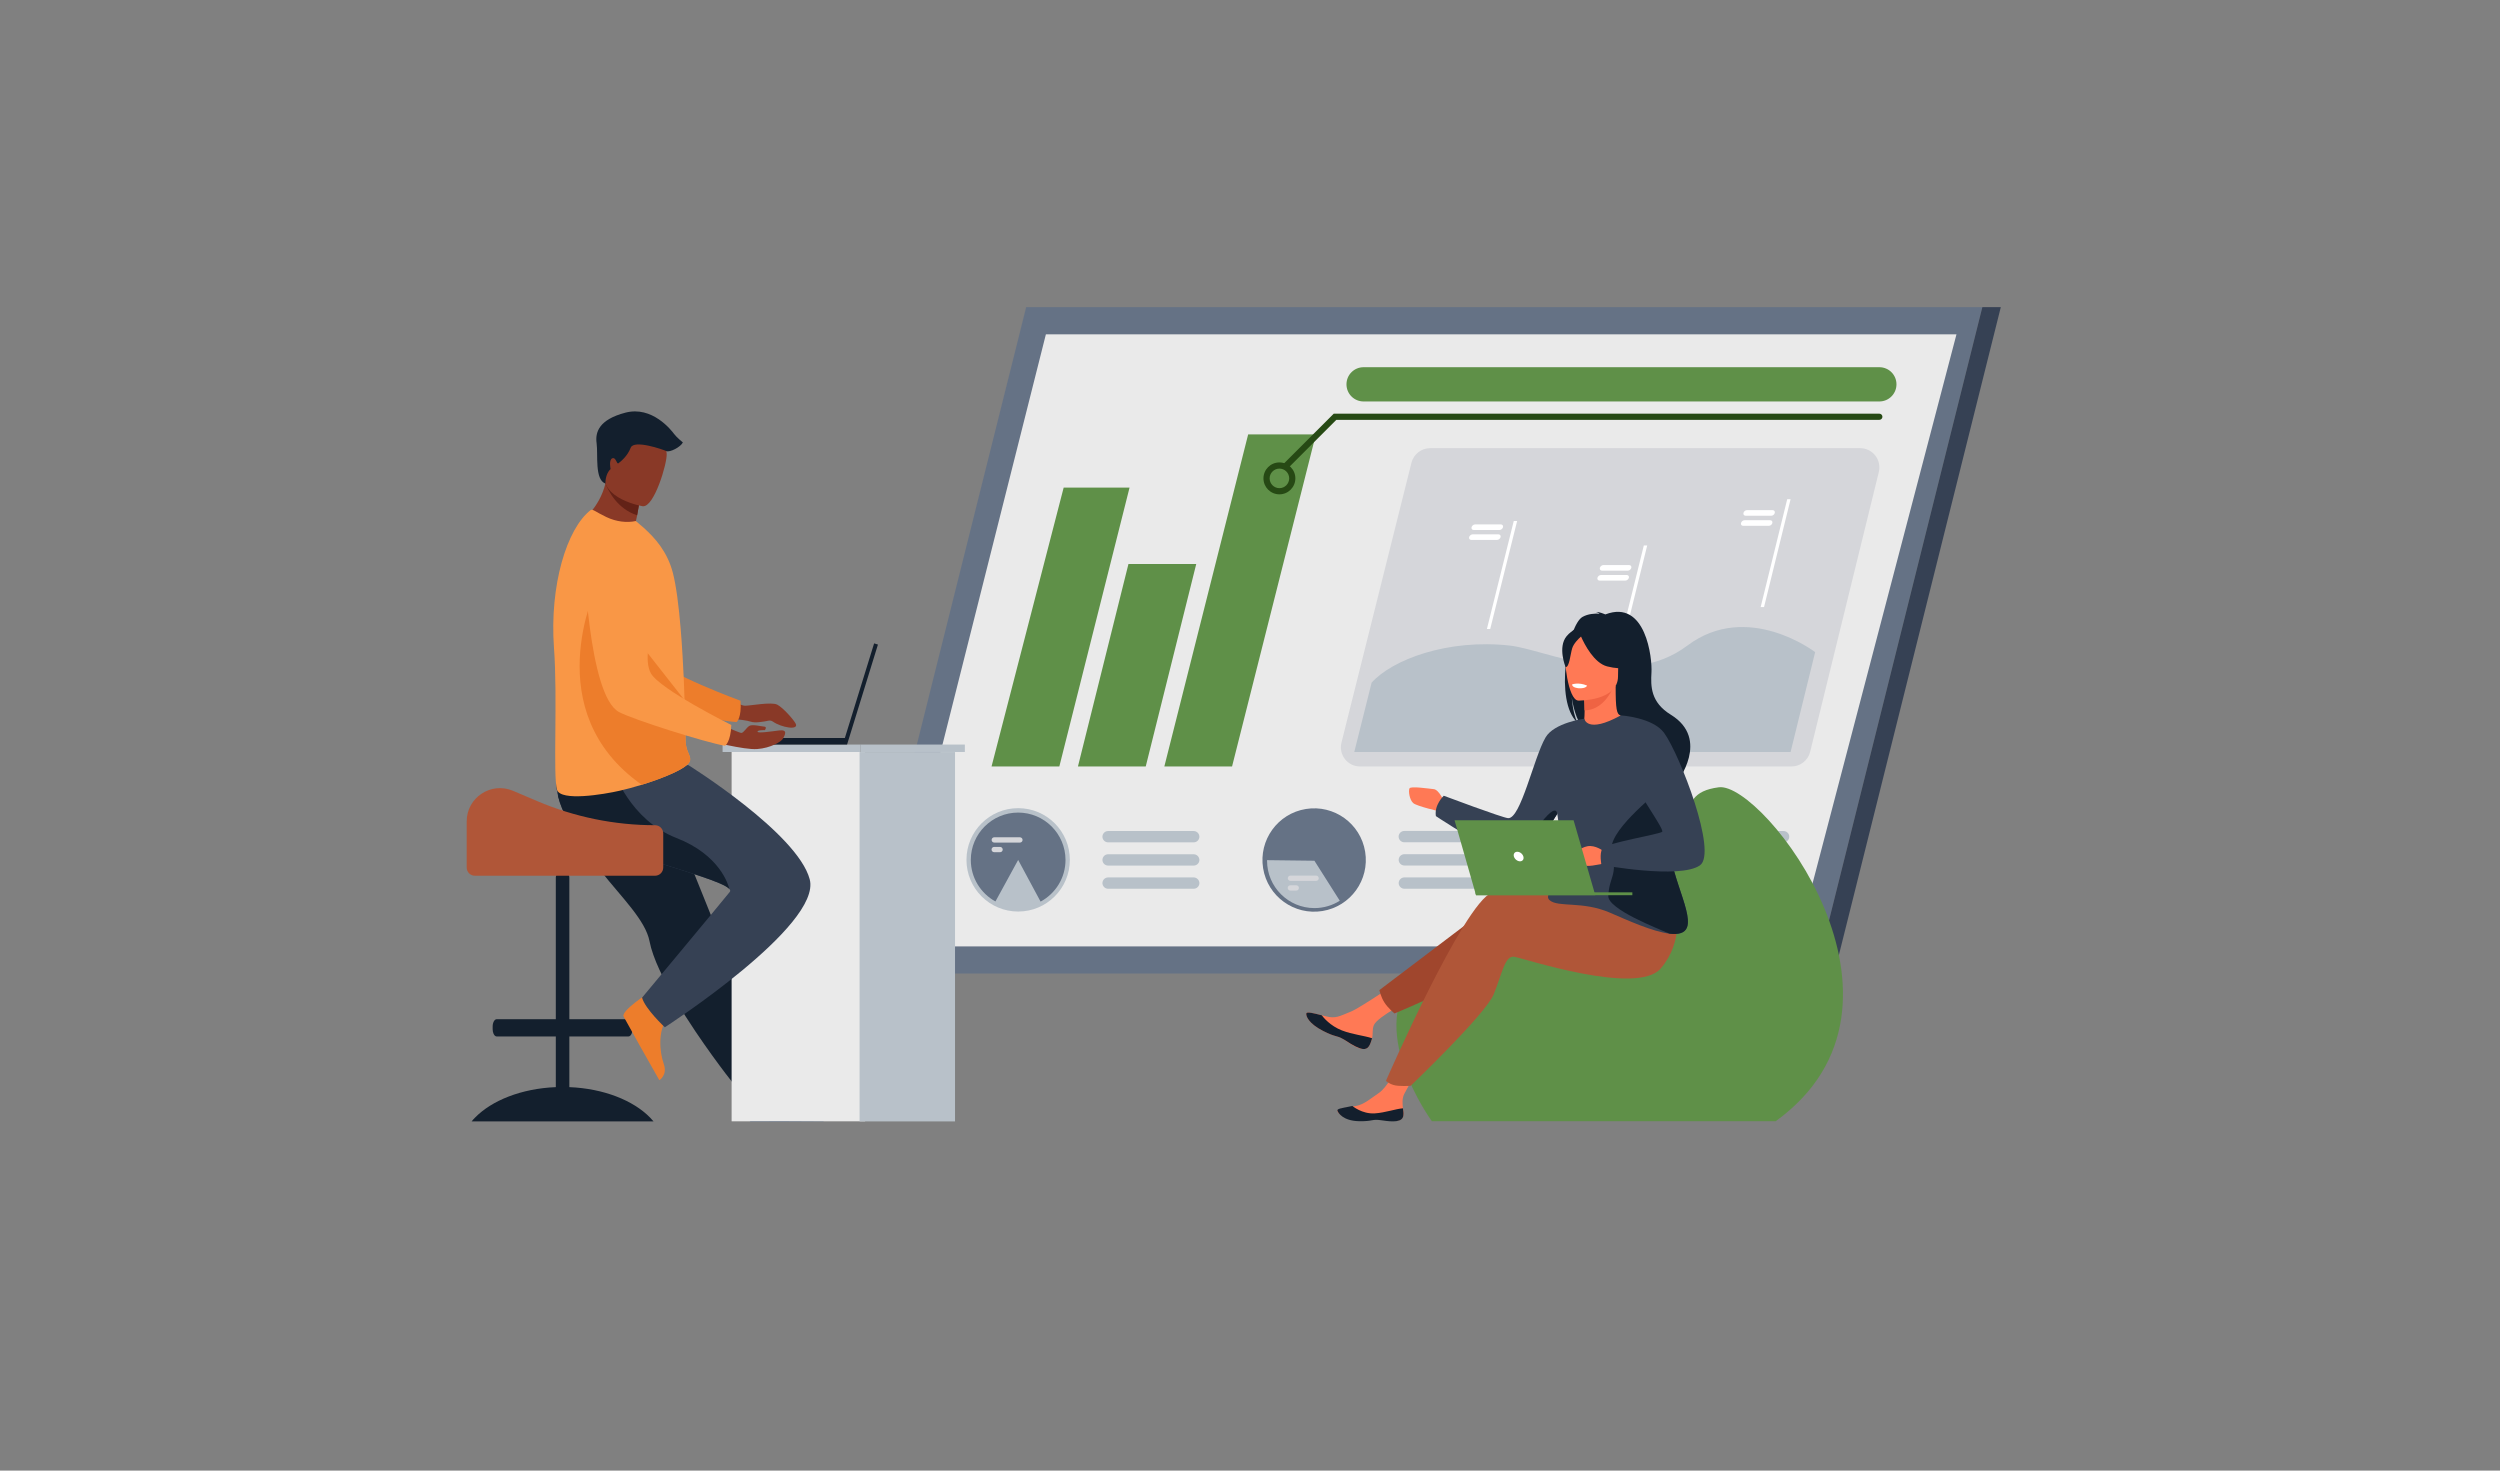 <?xml version="1.0" encoding="utf-8"?>
<!-- Generator: Adobe Illustrator 25.2.3, SVG Export Plug-In . SVG Version: 6.00 Build 0)  -->
<svg version="1.1" id="Layer_1" xmlns="http://www.w3.org/2000/svg" xmlns:xlink="http://www.w3.org/1999/xlink" x="0px" y="0px"
	 viewBox="0 0 3400 2000" style="enable-background:new 0 0 3400 2000;" xml:space="preserve">
<rect x="0" y="0" width="3400" height="2000" fill="#808080" stroke="none"/>
<style type="text/css">
	.st0{fill:#657285;}
	.st1{fill:#EAEAEA;}
	.st2{fill:#364154;}
	.st3{fill:#B8C1C9;}
	.st4{fill:#D5D6DA;}
	.st5{fill:#FFFFFF;}
	.st6{fill:#5F9048;}
	.st7{fill:#264914;}
	.st8{fill:#131F2D;}
	.st9{fill:#163560;}
	.st10{fill:#893927;}
	.st11{fill:#ED7D2B;}
	.st12{fill:#F99746;}
	.st13{fill:#632217;}
	.st14{fill:#B05638;}
	.st15{fill:#FF7955;}
	.st16{fill:#A0462D;}
	.st17{fill:#EF6343;}
	.st18{display:none;fill:#131F2D;}
</style>
<g>
	<polygon class="st0" points="2469.4,1324 1169.1,1324 1395.6,417.7 2696,417.7 	"/>
	<polygon class="st1" points="2442.6,1287.1 1212.6,1287.1 1422.4,454.7 2660.8,454.7 	"/>
</g>
<polygon class="st2" points="2494.6,1324 2469.4,1324 2696,417.7 2721.1,417.7 "/>
<g>
	<g>
		
			<ellipse transform="matrix(0.383 -0.924 0.924 0.383 269.636 2742.385)" class="st3" cx="2187" cy="1169.4" rx="70.3" ry="70.3"/>
		<g>
			<path class="st3" d="M2425.7,1130.2h-116.4c-4.2,0-7.7,3.5-7.7,7.7l0,0c0,4.2,3.5,7.7,7.7,7.7h116.4c4.2,0,7.7-3.5,7.7-7.7l0,0
				C2433.4,1133.6,2429.9,1130.2,2425.7,1130.2z"/>
			<path class="st3" d="M2425.7,1161.8h-116.4c-4.2,0-7.7,3.5-7.7,7.7l0,0c0,4.2,3.5,7.7,7.7,7.7h116.4c4.2,0,7.7-3.5,7.7-7.7l0,0
				C2433.4,1165.2,2429.9,1161.8,2425.7,1161.8z"/>
			<path class="st3" d="M2425.7,1193.3h-116.4c-4.2,0-7.7,3.5-7.7,7.7c0,4.2,3.5,7.7,7.7,7.7h116.4c4.2,0,7.7-3.5,7.7-7.7
				C2433.4,1196.8,2429.9,1193.3,2425.7,1193.3z"/>
		</g>
		<path class="st0" d="M2122.6,1168.4h64.4V1104C2151.4,1104,2122.6,1132.9,2122.6,1168.4z"/>
		<path class="st3" d="M2251.3,1170.5H2187h0h-64.4c0,35.5,28.8,64.4,64.4,64.4l0,0c0,0,0,0,0,0c0,0,0,0,0,0l0,0
			C2222.5,1234.8,2251.3,1206,2251.3,1170.5z"/>
		<g>
			<path class="st4" d="M2175.8,1135.3h-34.9c-2,0-3.6,1.6-3.6,3.6c0,2,1.6,3.6,3.6,3.6h34.9c2,0,3.6-1.6,3.6-3.6
				C2179.4,1136.9,2177.8,1135.3,2175.8,1135.3z"/>
			<path class="st4" d="M2148.9,1148.5h-8c-2,0-3.6,1.6-3.6,3.6c0,2,1.6,3.6,3.6,3.6h8c2,0,3.6-1.6,3.6-3.6
				C2152.5,1150.1,2150.8,1148.5,2148.9,1148.5z"/>
		</g>
		<g>
			<path class="st4" d="M2227.7,1186.2h-34.9c-2,0-3.6,1.6-3.6,3.6c0,2,1.6,3.6,3.6,3.6h34.9c2,0,3.6-1.6,3.6-3.6
				C2231.3,1187.8,2229.7,1186.2,2227.7,1186.2z"/>
			<path class="st4" d="M2200.7,1199.4h-8c-2,0-3.6,1.6-3.6,3.6l0,0c0,2,1.6,3.6,3.6,3.6h8c2,0,3.6-1.6,3.6-3.6l0,0
				C2204.3,1201,2202.7,1199.4,2200.7,1199.4z"/>
		</g>
	</g>
	<g>
		
			<ellipse transform="matrix(0.987 -0.16 0.16 0.987 -164.239 301.433)" class="st0" cx="1787.6" cy="1169.4" rx="70.3" ry="70.3"/>
		<g>
			<path class="st3" d="M1909.8,1145.5h116.4c4.2,0,7.7-3.5,7.7-7.7c0-4.2-3.5-7.7-7.7-7.7h-116.4c-4.2,0-7.7,3.5-7.7,7.7
				C1902.2,1142,1905.6,1145.5,1909.8,1145.5z"/>
			<path class="st3" d="M2026.3,1161.7h-116.4c-4.2,0-7.7,3.5-7.7,7.7c0,4.2,3.5,7.7,7.7,7.7h116.4c4.2,0,7.7-3.5,7.7-7.7
				C2034,1165.2,2030.5,1161.7,2026.3,1161.7z"/>
			<path class="st3" d="M2026.3,1193.3h-116.4c-4.2,0-7.7,3.5-7.7,7.7l0,0c0,4.2,3.5,7.7,7.7,7.7h116.4c4.2,0,7.7-3.5,7.7-7.7l0,0
				C2034,1196.8,2030.5,1193.3,2026.3,1193.3z"/>
		</g>
		<path class="st3" d="M1787.6,1170.6l-64.4-0.8c0,0.3,0,0.5,0,0.8c0,35.5,28.8,64.4,64.4,64.4c12.7,0,24.6-3.7,34.5-10
			L1787.6,1170.6z"/>
		<g>
			<path class="st4" d="M1789.9,1190.8H1755c-2,0-3.6,1.6-3.6,3.6v0c0,2,1.6,3.6,3.6,3.6h34.9c2,0,3.6-1.6,3.6-3.6v0
				C1793.5,1192.5,1791.9,1190.8,1789.9,1190.8z"/>
			<path class="st4" d="M1762.9,1204h-8c-2,0-3.6,1.6-3.6,3.6c0,2,1.6,3.6,3.6,3.6h8c2,0,3.6-1.6,3.6-3.6
				C1766.6,1205.6,1764.9,1204,1762.9,1204z"/>
		</g>
	</g>
	<g>
		<circle class="st3" cx="1384.7" cy="1169.4" r="70.3"/>
		<path class="st0" d="M1384.7,1105.1c-35.5,0-64.4,28.8-64.4,64.4c0,24.3,13.5,45.5,33.5,56.5c10.3-19.1,30.9-56.5,30.9-56.5
			l30.5,56.7c20.2-10.9,33.9-32.2,33.9-56.7C1449,1133.9,1420.2,1105.1,1384.7,1105.1z"/>
		<g>
			<path class="st3" d="M1623.4,1130.2H1507c-4.2,0-7.7,3.5-7.7,7.7v0c0,4.2,3.5,7.7,7.7,7.7h116.5c4.2,0,7.7-3.5,7.7-7.7v0
				C1631.1,1133.6,1627.6,1130.2,1623.4,1130.2z"/>
			<path class="st3" d="M1623.4,1161.8H1507c-4.2,0-7.7,3.5-7.7,7.7c0,4.2,3.5,7.7,7.7,7.7h116.5c4.2,0,7.7-3.5,7.7-7.7
				C1631.1,1165.2,1627.6,1161.8,1623.4,1161.8z"/>
			<path class="st3" d="M1623.4,1193.3H1507c-4.2,0-7.7,3.5-7.7,7.7c0,4.2,3.5,7.7,7.7,7.7h116.5c4.2,0,7.7-3.5,7.7-7.7
				C1631.1,1196.8,1627.6,1193.3,1623.4,1193.3z"/>
		</g>
		<g>
			<path class="st4" d="M1387.1,1138.7h-34.9c-2,0-3.6,1.6-3.6,3.6c0,2,1.6,3.6,3.6,3.6h34.9c2,0,3.6-1.6,3.6-3.6
				C1390.7,1140.3,1389,1138.7,1387.1,1138.7z"/>
			<path class="st4" d="M1360.1,1151.8h-8c-2,0-3.6,1.6-3.6,3.6l0,0c0,2,1.6,3.6,3.6,3.6h8c2,0,3.6-1.6,3.6-3.6l0,0
				C1363.7,1153.5,1362.1,1151.8,1360.1,1151.8z"/>
		</g>
	</g>
</g>
<g>
	<path class="st4" d="M1849.7,1042.4h586.7c12,0,22.5-8.2,25.4-19.9l93.4-380.6c4-16.5-8.4-32.4-25.4-32.4h-584.8
		c-12,0-22.5,8.2-25.4,19.8l-95.2,380.6C1820.2,1026.4,1832.7,1042.4,1849.7,1042.4z"/>
	<path class="st3" d="M2468.6,886.9c0,0-91.9-70.5-173.8-8.9c-82,61.7-192.5,5.5-241.2,0c-84.7-9.5-160.1,19.1-188.2,50.4
		l-23.6,94.3h593.4L2468.6,886.9z"/>
	<polygon class="st5" points="2394.5,825.6 2399.1,825.6 2435.2,678.9 2430.6,678.9 	"/>
	<polygon class="st5" points="2199.3,888.6 2203.9,888.6 2240.2,741.8 2235.6,741.8 	"/>
	<polygon class="st5" points="2022.2,855.4 2026.7,855.4 2063.3,708.6 2058.7,708.6 	"/>
	<path class="st5" d="M2374,701.4h35c2.1,0,4.2-1.7,4.7-3.8l0,0c0.5-2.1-0.8-3.8-2.9-3.8h-35c-2.1,0-4.2,1.7-4.7,3.8l0,0
		C2370.6,699.7,2371.9,701.4,2374,701.4z"/>
	<path class="st5" d="M2370.6,715.1h35.1c2.1,0,4.2-1.7,4.7-3.8l0,0c0.5-2.1-0.8-3.8-2.9-3.8h-35c-2.1,0-4.2,1.7-4.7,3.8l0,0
		C2367.2,713.4,2368.5,715.1,2370.6,715.1z"/>
	<path class="st5" d="M2178.7,776.1h35.1c2.1,0,4.2-1.7,4.8-3.8l0,0c0.5-2.1-0.8-3.8-2.9-3.8h-35.1c-2.1,0-4.2,1.7-4.8,3.8l0,0
		C2175.3,774.4,2176.6,776.1,2178.7,776.1z"/>
	<path class="st5" d="M2175.4,789.6h35.1c2.1,0,4.2-1.7,4.8-3.8l0,0c0.5-2.1-0.8-3.8-2.9-3.8h-35.1c-2.1,0-4.2,1.7-4.8,3.8l0,0
		C2172,787.9,2173.3,789.6,2175.4,789.6z"/>
	<path class="st5" d="M2004.2,720.8h35.1c2.1,0,4.2-1.7,4.8-3.8l0,0c0.5-2.1-0.8-3.8-2.9-3.8h-35.1c-2.1,0-4.2,1.7-4.8,3.8l0,0
		C2000.8,719.1,2002.1,720.8,2004.2,720.8z"/>
	<path class="st5" d="M2000.9,734.3h35.1c2.1,0,4.2-1.7,4.8-3.8l0,0c0.5-2.1-0.8-3.8-2.9-3.8h-35.1c-2.1,0-4.2,1.7-4.8,3.8l0,0
		C1997.5,732.5,1998.8,734.3,2000.9,734.3z"/>
</g>
<polygon class="st6" points="1348.5,1042.4 1440.7,1042.4 1536.2,663.1 1446.6,663.1 "/>
<polygon class="st6" points="1466,1042.4 1558.2,1042.4 1626.9,767 1534.7,767 "/>
<polygon class="st6" points="1583.5,1042.4 1675.6,1042.4 1789.6,590.8 1697.5,590.8 "/>
<g>
	<path class="st7" d="M1740,672.3c-12,0-21.7-9.7-21.7-21.7c0-12,9.7-21.7,21.7-21.7c12,0,21.7,9.7,21.7,21.7
		C1761.7,662.5,1752,672.3,1740,672.3z M1740,637.3c-7.3,0-13.3,6-13.3,13.3c0,7.3,6,13.3,13.3,13.3s13.3-6,13.3-13.3
		C1753.3,643.3,1747.4,637.3,1740,637.3z"/>
	<path class="st7" d="M1749.3,637.3c-1.1,0-2.1-0.4-3-1.2c-1.6-1.6-1.6-4.3,0-5.9l67.6-67.6h742c2.3,0,4.2,1.9,4.2,4.2
		c0,2.3-1.9,4.2-4.2,4.2h-738.5l-65.1,65.1C1751.4,636.9,1750.4,637.3,1749.3,637.3z"/>
</g>
<path class="st6" d="M2555.9,546h-701.4c-12.9,0-23.3-10.4-23.3-23.3l0,0c0-12.9,10.4-23.3,23.3-23.3h701.4
	c12.9,0,23.3,10.4,23.3,23.3l0,0C2579.2,535.5,2568.8,546,2555.9,546z"/>
<g>
	<path class="st8" d="M646.1,1519.9c22.9-23.4,63.2-39.5,109.8-41.4v-68.9h-80.4c-1.8,0-3.4-1.6-4.4-4c-0.7-1.7-1.1-3.8-1.1-6v-3.5
		c0-5.5,2.5-10,5.5-10h80.4v-192.6c0-5.1,4.2-9.2,9.2-9.2l0,0c5.1,0,9.2,4.2,9.2,9.2v192.6h80.4c3,0,5.5,4.5,5.5,10v3.5
		c0,2.3-0.4,4.5-1.2,6.2c-1,2.3-2.6,3.8-4.3,3.8h-80.4v68.9c46.6,1.9,86.9,18,109.8,41.4c1.7,1.7,3.2,3.4,4.7,5.2H641.4
		C642.8,1523.3,644.4,1521.6,646.1,1519.9z"/>
</g>
<path class="st9" d="M1009.3,1479.2c0,0,2.8,45.2,11.5,45.8c1.2,0.1,44.3,0.1,44.3,0.1l55.1-0.3c0,0-0.4-13.3-16.5-16.1
	c-16.1-2.8-43.1-14.1-52.8-35.4C1040.7,1450.9,1009.3,1479.2,1009.3,1479.2z"/>
<path class="st8" d="M791.1,1147.3c7.9,13.3,17,25.8,26.3,37.7c29,36.6,60.5,66.7,66,95.3c1.1,5.7,2.8,11.8,5.1,18.2
	c2.3,6.5,5.1,13.4,8.4,20.5c12.3,26.7,30.7,56.6,49,83.9c31.7,47,57.7,78.6,57.7,78.6s8.3,6.5,32.1,6.5c6.6,0,28.9-3.6,28.9-3.6
	c-2.2-5.5-28.5-67.9-60.5-147.3c-13-32.2-26.8-66.5-40.1-99.5c-1.8-4.4-3.5-8.8-5.3-13.2c-4.1-10.1-8.1-20.1-12-29.8
	c-30-74.5-53.9-133.9-53.9-133.9s-119.9-45.4-132.3-16C750.5,1069,758.9,1092.7,791.1,1147.3z"/>
<rect x="995" y="1022.7" class="st1" width="181.5" height="502.3"/>
<rect x="1169" y="1022.7" transform="matrix(-1 -1.224647e-16 1.224647e-16 -1 2467.83 2547.829)" class="st3" width="129.8" height="502.3"/>
<rect x="982.7" y="1012.6" class="st3" width="187.5" height="10.1"/>
<rect x="1170.2" y="1012.6" class="st3" width="142" height="10.1"/>
<path class="st10" d="M979.9,945c0,0,26,14.8,33.3,14.8c7.3,0,35.9-5.5,43.8-1.5c8,4.1,22.4,20.5,25.1,25.8
	c4.9,9.6-19.6,5.4-31.1-2.8c-1.7-1.2-3.8-1.6-5.8-1.2c-6,1.3-18.4,3.6-24.4,1.3c-8.1-3-50.6-6.3-50.6-6.3L979.9,945z"/>
<path class="st11" d="M782,743.6c0,0,27,191.6,71.6,208.8c22,8.5,119.4,27.7,148.2,29.6c0,0,7.1-5.7,5.3-29c0,0-102-37.4-116.5-57.8
	c-21.6-30.3,13.4-123.8-13.7-152.3C849.9,714.4,804.3,702.1,782,743.6z"/>
<path class="st11" d="M882.5,1350.1c0,0-38.1,24.5-34.4,32.4c0.5,1.1,21.5,38.7,21.5,38.7l27.1,47.9c0,0,11.4-6.8,6-22.2
	c-5.4-15.4-8.7-44.5,5.2-63.4C922.5,1363.8,882.5,1350.1,882.5,1350.1z"/>
<path class="st2" d="M904.2,1397.1c0,0-26.8-24.9-31-40.3c0,0,98-117.5,119.3-143.8c1-1.2,0.7-2.5-0.6-4
	c-16.1-18.1-194.4-54.9-217.8-91.2c-8-12.5-12.6-24.4-15.1-34.7c-5.3-22.1-1.1-37.4-1.1-37.4l178.2-5.2c0,0,148.3,92.4,165.1,155.3
	C1118.1,1258.8,904.2,1397.1,904.2,1397.1z"/>
<path class="st8" d="M991.9,1209c-16.1-18.1-194.4-54.9-217.8-91.2c-8-12.5-12.6-24.4-15.1-34.7v-22.5l75.7-11.9
	c0,0,21.5,66.1,85.1,90.9C979.4,1162.7,990.7,1203.8,991.9,1209z"/>
<path class="st10" d="M887.4,731.5c-36,9.3-95.8-24.1-95.8-24.1s23.2-15.6,31.8-49.8c0.4-1.7,0.8-3.5,1.2-5.3
	c3.8-0.8,10.9-2.3,18.5-3.9l27.5,24.7c0,0-0.6,10.2-4.1,27.8c-0.6,3.1-1.3,6.4-2.1,9.9C879.2,719.9,887.4,731.5,887.4,731.5z"/>
<path class="st12" d="M753.4,880.9c5.2,69.4-1.6,175,4.2,193.3c5.1,15.8,62.6,6.4,85.6,1.1c8.5-1.9,18.8-4.7,29.5-8
	c29.7-9.2,62-22.3,65.5-32.1c0.1-0.4,0.2-0.8,0.3-1.1c0.3-1.4,0.2-2.7-0.1-4.1c-1.2-5-5.6-10.3-6.1-22.6c-0.6-13.7-0.5-29.9-1-47.3
	c0-2-0.1-4.1-0.3-6l0-0.7c0-0.4,0-0.7,0-1.1c-0.5-19.4-1.5-39.8-2.7-60c-0.7-12.7-1.6-25.3-2.6-37.3c-2.6-31.1-6.1-58.8-10.7-76.3
	c-7.5-28.5-24.2-47.1-39.3-60.7l-11-9.4c-12.2,2.7-26.7,0.9-39.8-5.3c-14.2-6.7-19-11.5-21.5-9.7C770.8,718.8,747.3,796,753.4,880.9
	z"/>
<path class="st11" d="M872.8,1067.3c29.7-9.2,62-22.3,65.5-32.1c0.1-0.4,0.2-0.8,0.3-1.1c0-1.4,0-2.7-0.1-4.1
	c-1.2-5-5.6-10.3-6.1-22.6c-0.6-13.7-0.5-29.9-1-47.3c0-2-0.1-4.1-0.3-6l0-0.7c0-0.4,0-0.7,0-1.1L811,799.3
	C811,799.3,730.4,967.3,872.8,1067.3z"/>
<path class="st13" d="M870.6,673c0,0-0.6,10.2-4.1,27.8c-26.9-8.7-39.1-33-43.1-43.3c0.4-1.7,0.8-3.5,1.2-5.3
	c3.8-0.8,10.9-2.3,18.5-3.9L870.6,673z"/>
<path class="st10" d="M874.2,688.5c0,0-58.6-9.8-52-46.2c6.7-36.4,3.6-62.2,41.3-57.5c37.7,4.7,42.4,19.9,43.2,32.6
	C907.4,630.1,889.7,690.1,874.2,688.5z"/>
<polygon class="st8" points="1002.6,1003.7 1149,1003.7 1188.8,875 1194,876.6 1152,1012.6 1002.6,1012.6 "/>
<path class="st10" d="M963.8,1007.4c0,0,48,12.7,66,11.3c18-1.3,33-9.9,35.2-14.4c2.3-4.5,7-12.4-5.2-10.9
	c-12.2,1.5-29,4.1-29.5,1.7c-0.5-2.4,10-2.1,10-2.1s3.2-4.6-0.8-4.8c-4-0.2-15.7-3.3-20-1.2c-4.3,2.2-8.3,10.2-11.5,9.8
	c-3.2-0.3-40.2-16.7-40.2-16.7L963.8,1007.4z"/>
<path class="st12" d="M793.9,753.1c0,0,5.7,193.4,48.2,215.4c21,10.8,115.6,40.7,144,45.8c0,0,7.6-4.9,8.5-28.3
	c0,0-97.3-48.5-109.4-70.3c-18.1-32.5,27-121.6,3.2-152.9C864.6,731.6,820.6,714.4,793.9,753.1z"/>
<path class="st8" d="M823.4,657.6c0,0-0.7-12.5,7-19.7c0,0-2.7-12.5,2.3-14.6c5-2.1,6,8.5,8.3,6.8c2.3-1.7,12.4-9.5,16.7-21.1
	c4.3-11.6,44,2.4,48.6,4.5c4.6,2.1,19.5-5.6,22.4-11.8c0,0-8.3-6.6-12-11.6c-3.7-5-29.7-38.4-66.1-28.9
	c-36.3,9.5-41.3,26.8-39.2,41.7C813.5,618,808.5,652.6,823.4,657.6z"/>
<path class="st14" d="M890.9,1122.3L890.9,1122.3c-55.1,0-109.6-11.2-160.3-32.8l-32.9-14c-29.9-12.7-63,9.2-63,41.6v16.3v28.3v18.2
	c0,6.1,5,11.1,11.1,11.1h245.1c6.1,0,11.1-5,11.1-11.1v-46.5C902,1127.3,897,1122.3,890.9,1122.3z"/>
<path class="st6" d="M2337.6,1070.7c-72,9.5-14.2,64.4-124.1,180.8c-79.4,84.2-194.8-17.9-284,68.5
	c-77.5,75.1,17.8,204.8,17.8,204.8l467.7,0C2634.5,1365.9,2397.6,1062.8,2337.6,1070.7z"/>
<g>
	<path class="st15" d="M1861.8,1422.8c-1.9,3-4.6,4.1-8,3.9c0,0,0,0,0,0c-6.2-0.3-14.5-5.1-23.1-11c-1.1-0.8-2.1-1.4-3-2
		c-0.2-0.1-0.5-0.3-0.7-0.4c-0.2-0.1-0.4-0.2-0.6-0.3c-8.9-5.2-9.6-2-27.1-11c-19.9-10.2-23.3-20.3-22.7-23.7
		c0.5-2.8,10.2-0.3,21,2.5c0.5,0.1,1.1,0.3,1.6,0.4c1.4,0.4,2.9,0.7,4.4,1.1c13,3.2,17.7-0.1,33.8-6.6c13-5.3,68.6-43.4,68.6-43.4
		l13.5,27c0,0-46.4,23.3-51.1,35c-2.5,6.3-0.8,11.9-2.4,17.7c-0.1,0.4-0.2,0.8-0.3,1.2C1864.7,1416.4,1863.7,1419.8,1861.8,1422.8z"
		/>
	<path class="st8" d="M1861.8,1422.8c-1.9,3-4.6,4.1-8,3.9c0,0,0,0,0,0c-6.3-0.8-14.5-5.4-23-11.1c-1.1-0.7-2.1-1.4-3.1-1.9
		c-0.2-0.1-0.5-0.3-0.7-0.4c-0.2-0.1-0.4-0.2-0.6-0.3c-8.9-5.2-9.6-2-27.1-11c-19.9-10.2-23.3-20.3-22.7-23.7
		c0.5-2.8,10.2-0.3,21,2.5c1.9,2.6,11.4,14.4,27.5,20.6c14.1,5.5,30.6,7.1,40.9,10.6c-0.1,0.4-0.2,0.8-0.3,1.2
		C1864.7,1416.4,1863.7,1419.8,1861.8,1422.8z"/>
	<path class="st15" d="M1908.6,1517c-1.3,9.3-14.5,8.4-29.3,5.6c-14.8-2.8-11.1,1.3-32,0.1c-20.9-1.2-27.6-8.6-28.4-11.6
		c-0.7-2.7,9.5-4.2,20.4-6.1c1.4-0.2,2.8-0.5,4.1-0.7c12.3-2.2,21-10.7,31.9-17.9c10.4-6.8,24.9-33.1,24.9-33.1l28.6,0.7
		c0,0-13.7,23.5-19,33.7c-3.1,6-2.5,13.6-1.8,19.6C1908.7,1510.5,1909.1,1513.7,1908.6,1517z"/>
	<path class="st8" d="M1879.6,1523.7c-14.9-2.3-11,1.6-31.9,1.1c-20.9-0.5-27.9-11.2-28.8-14.2c-0.8-2.7,5.2-3.4,16-5.6l4.3-0.9
		c0,0,13.2,11.2,30.5,10.1c14.1-0.9,28.6-6.2,38.3-6.9c0.5,3.2,1,6.5,0.6,9.7C1907.6,1526.4,1894.5,1526,1879.6,1523.7z"/>
	<path class="st15" d="M1964.1,1090.5c0,0-6.8-16.6-14.3-17.3c-7.5-0.7-31.2-4.4-32.9-1c-1.7,3.4,0,15.6,5.1,20
		c5.1,4.4,36.7,11.5,36.7,11.5L1964.1,1090.5z"/>
	<path class="st16" d="M2016.6,1240l-140.6,106.5c0,0,1.8,9.3,7,17.2c4.7,7.3,13.5,14.6,13.5,14.6s147.6-60.4,171.2-96.7
		C2091.1,1245.4,2016.6,1240,2016.6,1240z"/>
	<path class="st14" d="M2247.1,1249.3c0,0-179.5-50.2-218.1-35.4c-38.6,14.8-144.1,256-144.1,256s2.9,3.4,10.3,5.7
		c6.9,2.2,23.3,1.1,23.3,1.1s101.6-97,112.9-124.4c11.3-27.3,15-53,27.8-51.1c12.8,1.9,167,53.4,199.3,16c32.3-37.4,20.9-83,20.9-83
		L2247.1,1249.3z"/>
	<path class="st8" d="M2145,982.3c-2.8-5.8-6-16.2-7.5-34.6c0.2,1.8,3.4,25.1,12.4,38.2c36.7,24.1,107.1,104.6,105.7,119.9
		c0,0,24.8-42,25.2-42.3c0,0,45.7-58.2-8.5-91.5c-27.5-16.9-27.4-38.7-26.3-57.5c1.2-18.9-7.5-100.1-62.7-78.9c0,0-8.9-3.9-12.8-3.3
		c0,0,3.2,0.6,4.9,2.3c-6.4-0.4-15.5,0.1-23.2,4.4C2132,850.6,2113.9,953.7,2145,982.3z"/>
	<path class="st15" d="M2152.1,987.1c-0.2,0.1,17.7,9.4,31.2,5.7c12.7-3.5,21-19.9,20.8-19.9c-5.4-1.1-6.9-8.4-6.8-40.1l-2.4,0.5
		l-40.8,8.1c0,0,0.9,12.8,1,24.9C2155,976.4,2154.4,986.1,2152.1,987.1z"/>
	<path class="st17" d="M2154,941.3c0,0,0.9,12.8,1,24.9c22.8-0.6,34.9-21.5,39.8-33L2154,941.3z"/>
	<path class="st8" d="M2199,928.8c0,0,12-18.9,14.8-35.1c2-11.5-3.8-54.3-46.8-48.2c0,0-12.5,1.2-24.2,9.2
		c-9.3,6.3-22.8,19.9-7.7,57.2l3.9,12.6L2199,928.8z"/>
	<path class="st15" d="M2146.4,952.8c0,0,54,0.9,54.1-32.8c0-33.6,7-56.2-27.5-58.2c-34.5-2-41.2,10.8-43.9,22.1
		C2126.3,895.1,2132.3,951.7,2146.4,952.8z"/>
	<path class="st8" d="M2210.5,861.6c0,0-50-18.7-61.7-1.3c-3.5-3-9.8-5.2-18.2,4.9c-12.5,15.2-1.4,42-1.4,42c5.1,0.6,6.4-17,9-25.6
		c2-6.5,8.8-13.1,12-15.9c4.7,10.6,17.7,36,35.5,40.6c22.7,5.8,32.5-0.2,32.5-0.2S2214.1,885.8,2210.5,861.6z"/>
	<path class="st2" d="M2294.4,1261c-2.9,8.1-11.8,10.2-23.8,8.8c-22.8-2.7-56.7-18-81.2-28.6c-37.3-16.1-70.1-6.7-81.9-16.9
		c-11.9-10.3,29.4-27.4,7.4-133.6c-7.5-36,39.8-113.2,39.8-113.2s3.3,20.9,49.4-4.5c0.2-0.1,19.4,25.4,36.6,58
		c18.9,35.9,37,79.2,31.7,101.6C2262.2,1175.1,2302.8,1237.5,2294.4,1261z"/>
	<path class="st2" d="M2154.6,977.4l-27.9,114.6c0,0-3.5,6.2-8.9,15c-12.8,20.7-36.4,55.8-51.6,59.3c-7.5,1.8-23.4-4.5-40.9-13.3
		c-33.2-16.8-72.5-43.1-72.5-43.1c-2.5-15.2,10.7-27.7,10.7-27.7s79.6,29.9,87.5,30.5c17.2,1.2,34.8-82,50.9-109.7
		C2113.5,982.9,2154.6,977.4,2154.6,977.4z"/>
	<path class="st5" d="M2158.4,932.4c0,0-1,4.3-11.6,3.6c0,0-8.9-0.6-8.7-5.2C2138.1,930.8,2146.8,927.4,2158.4,932.4z"/>
	<path class="st8" d="M2294.4,1261c-2.9,8.1-11.8,10.2-23.8,8.8c-15.8-6.9-84.1-33.3-83.3-51.3c1.1-26.5,13.1-27.4,4.7-60.1
		c-6.8-26.3,56.3-75.2,66.3-85.8c18.9,35.9,19.4,37.6,14.1,59.9C2262.2,1175.1,2302.8,1237.5,2294.4,1261z"/>
	<path class="st8" d="M2117.8,1106.9c-12.8,20.7-36.4,55.8-51.6,59.3c-7.5,1.8-23.4-4.5-40.9-13.3c12.8,3.3,25.3,3.2,37.4,2
		c13.1-1.3,16.9-17.4,37.7-41.5C2113.9,1097.8,2117.2,1101.8,2117.8,1106.9z"/>
	<path class="st15" d="M2181.1,1157.7c0,0-11.4-8.9-22.2-6.8s-16.1,9.5-15.7,12.9c0.4,3.4,6.1,12.9,14.4,13.8
		c8.3,0.8,31.8-5.1,31.8-5.1L2181.1,1157.7z"/>
	<path class="st2" d="M2204,972.9c0,0,44,2.7,59.3,24c21.5,29.9,72.9,163,48.6,180c-27.5,19.2-133.9-0.6-133.9-0.6
		s-3.2-15.2,1.3-22.5c4.5-7.3,77.9-19.2,81.3-22.6s-42.3-66.1-42.3-76.2C2218.1,1044.9,2204,972.9,2204,972.9z"/>
</g>
<g>
	<polygon class="st6" points="2169.6,1217.5 2007.4,1217.5 1978.2,1115.6 2140.1,1115.6 	"/>
	<polygon class="st6" points="2006.4,1213.6 2220,1213.6 2220,1217.5 2007.4,1217.5 	"/>
</g>
<path class="st5" d="M2058.9,1164.9c-1-3.6,1-6.5,4.6-6.5c3.6,0,7.3,2.9,8.3,6.5c1,3.6-1,6.5-4.6,6.5
	C2063.7,1171.4,2060,1168.5,2058.9,1164.9z"/>
<path class="st18" d="M2695.7,1526.3H602.5c-1.6,0-2.9-1.1-2.9-2.5l0,0c0-1.4,1.3-2.5,2.9-2.5h2093.2c1.6,0,2.9,1.1,2.9,2.5l0,0
	C2698.6,1525.1,2697.3,1526.3,2695.7,1526.3z"/>
</svg>
